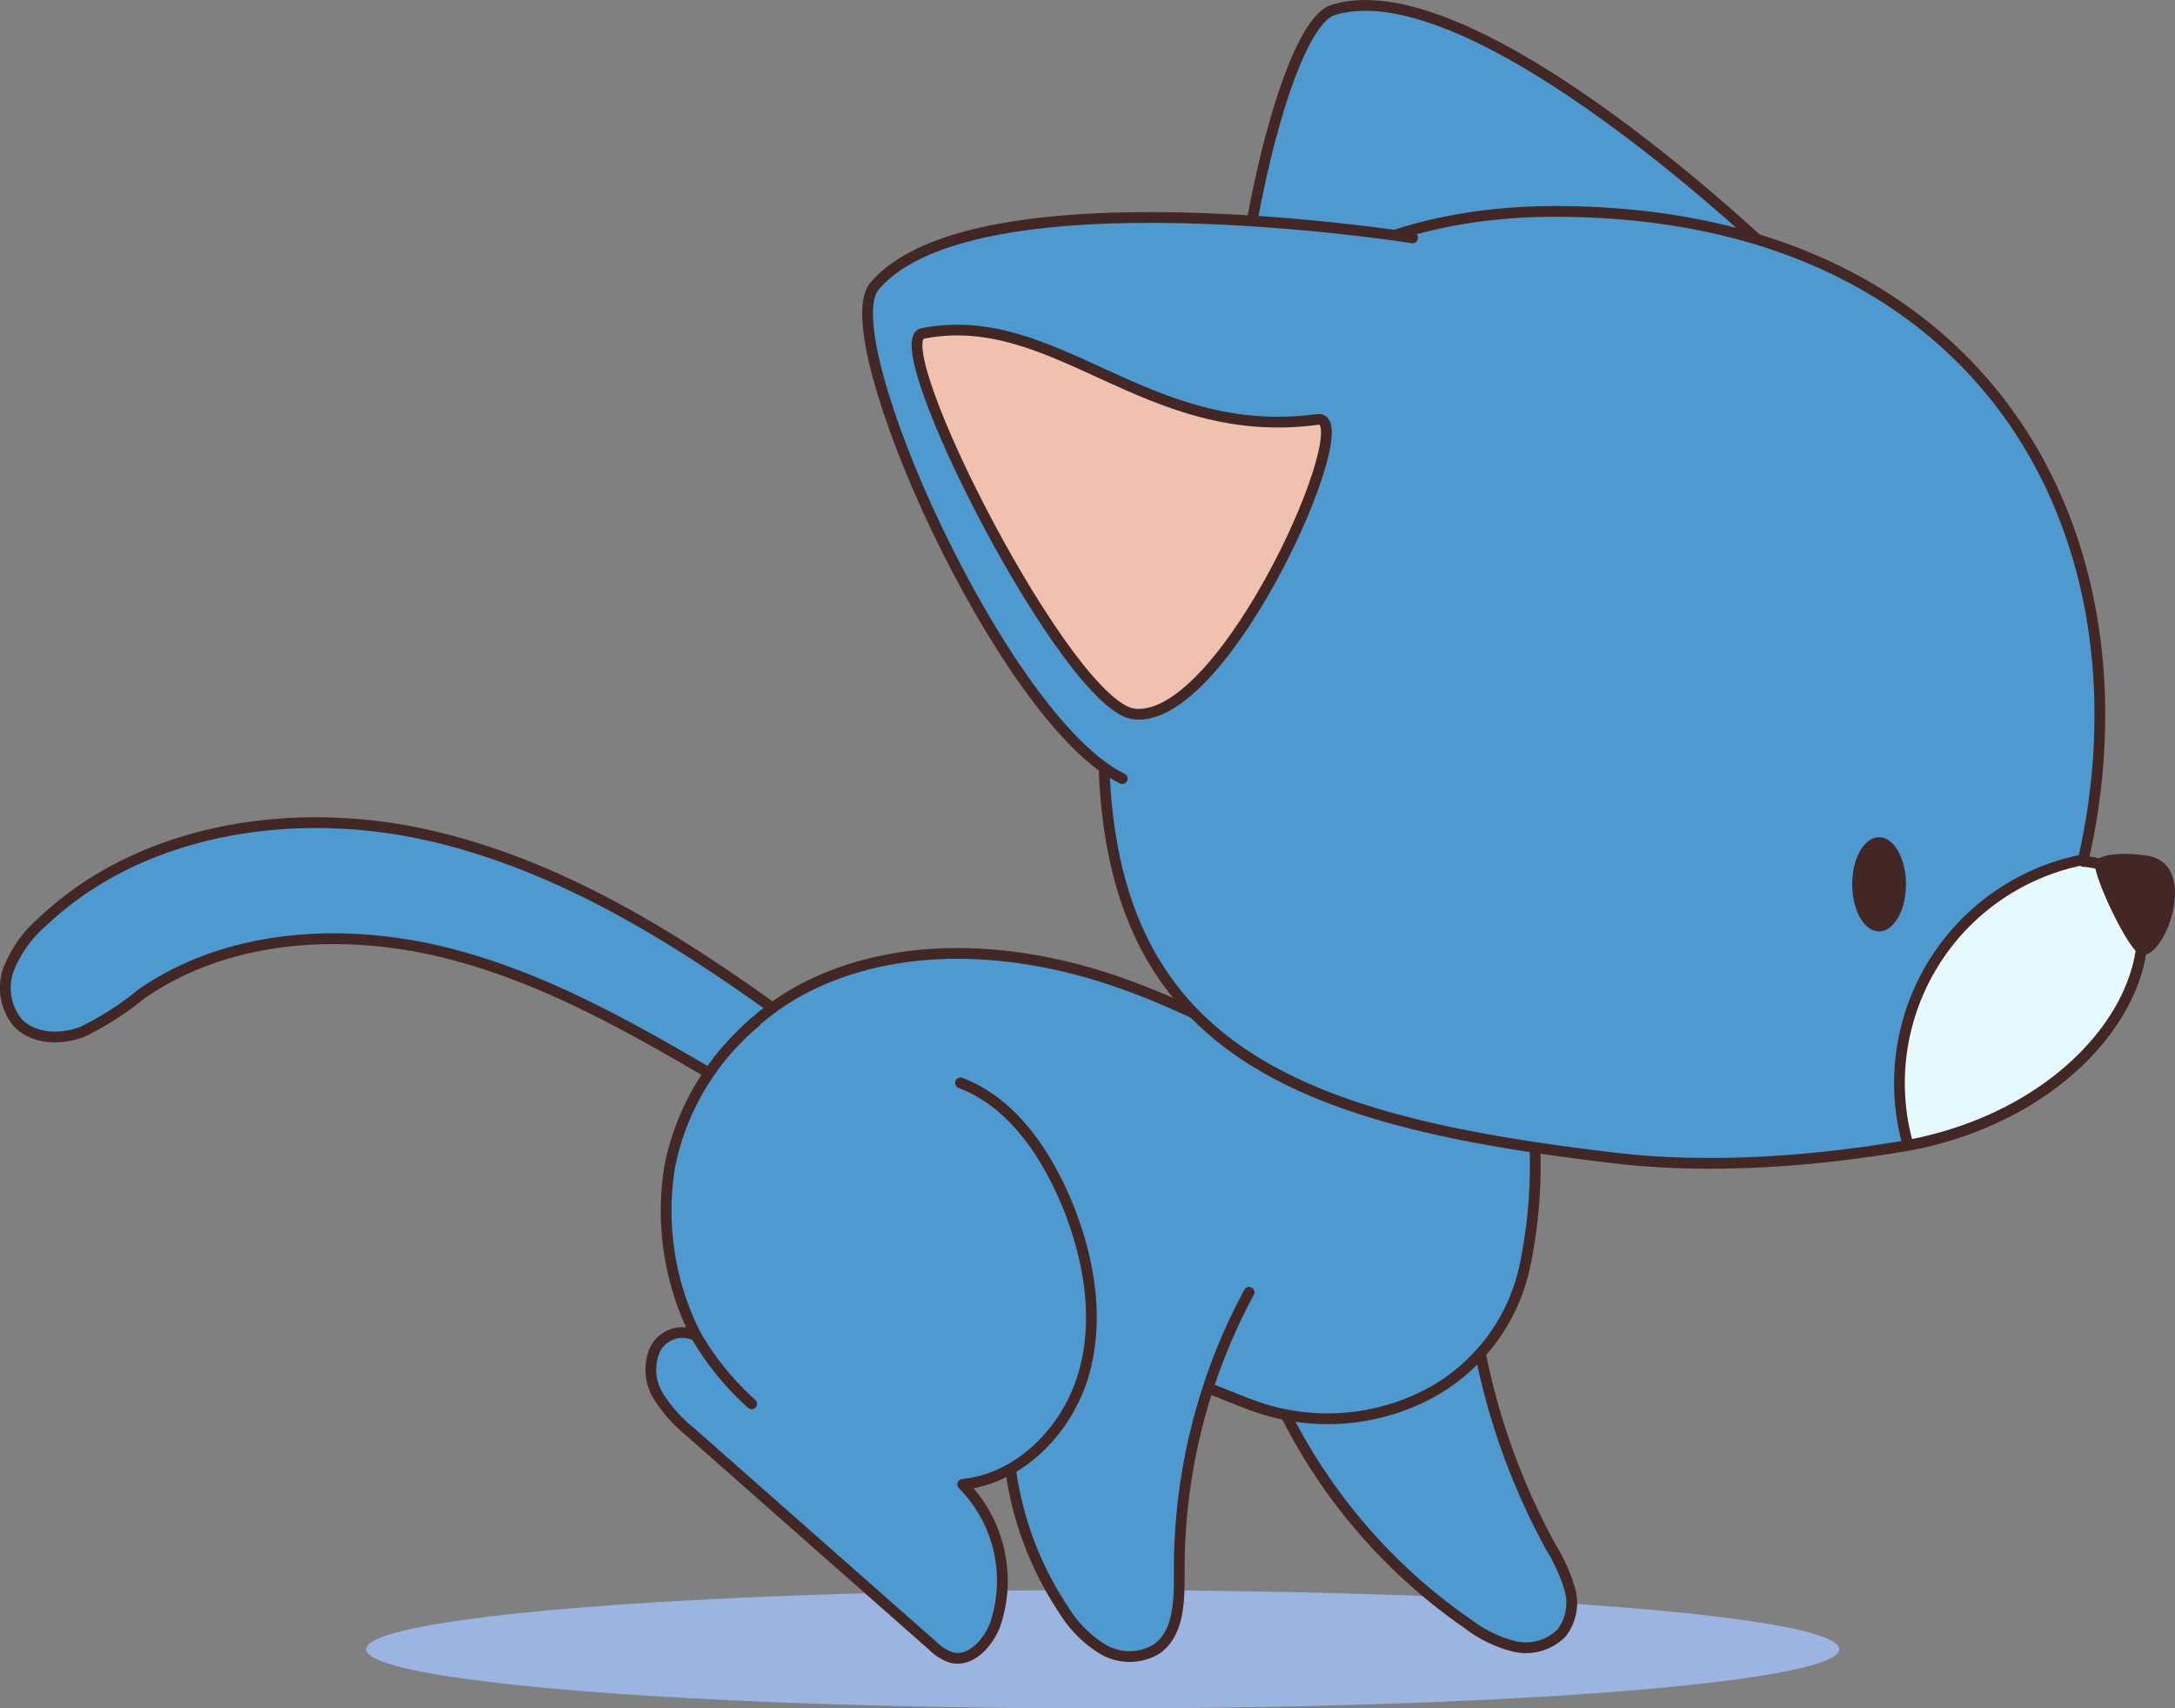 <svg xmlns="http://www.w3.org/2000/svg" viewBox="0 0 202.27 158.86">
  <rect x="0" y="0" width="202.27" height="158.86" fill="#808080" stroke="none"/>
  <defs>
    <style>.cls-1{fill:#9bb4e0;}.cls-2{fill:#4d9ad0;}.cls-2,.cls-3,.cls-4,.cls-6{stroke:#422724;stroke-linecap:round;stroke-linejoin:round;}.cls-3{fill:none;}.cls-4{fill:#f0c1af;}.cls-5{fill:#422724;}.cls-6{fill:#e6f9ff;}</style>
  </defs>
  <g id="Layer_2" data-name="Layer 2">
    <g id="OBJECTS">
      <ellipse class="cls-1" cx="102.55" cy="153.36" rx="68.5" ry="5.5"/>
      <path class="cls-2" d="M136.93,121.24a63.17,63.17,0,0,0,7.29,22.61,16.3,16.3,0,0,1,1.77,3.93,4.59,4.59,0,0,1-.78,4.08,4.68,4.68,0,0,1-4.4,1.23,11.77,11.77,0,0,1-4.27-2.07,52.06,52.06,0,0,1-18.65-23.2"/>
      <path class="cls-2" d="M73.49,94.92C63.2,87.41,52.14,80.42,39.7,77.64S13.12,77,3.91,85.75A11.29,11.29,0,0,0,.82,90.08a5.06,5.06,0,0,0,.82,5c1.48,1.58,4.05,1.64,6.06.85a28.19,28.19,0,0,0,5.46-3.51c8.15-5.65,19-6.2,28.59-3.75S60,96.28,68.57,101.33A43.75,43.75,0,0,0,73.49,94.92Z"/>
      <path class="cls-2" d="M73.59,128.94c-6-4.22-10.73-9.61-11-17-.29-8.51,5-16.51,12.66-20.28S92,88,100.22,90.17s15.73,6.5,23.57,10.6c5.84-.54,11.64-1.48,18-1.76a45.38,45.38,0,0,1,.07,18.46A17.61,17.61,0,0,1,133,129.54a20.24,20.24,0,0,1-15.4,1.52c-3-.92-5.74-2.53-8.83-2.9-4.52-.54-8.84,1.66-13.21,3C88.85,133.08,78.82,132.6,73.59,128.94Z"/>
      <path class="cls-2" d="M116.16,120.17a54.19,54.19,0,0,0-6.49,26.05c0,2.59,0,5.65-2.12,7.13a4.89,4.89,0,0,1-5,0,11,11,0,0,1-3.67-3.71,31.07,31.07,0,0,1-4-25.64"/>
      <path class="cls-2" d="M70.3,95a23.5,23.5,0,0,0-8,13.38,25.58,25.58,0,0,0,2.44,15.83,2.85,2.85,0,0,0-3.83,1.29,4.71,4.71,0,0,0,.33,4.35,13.63,13.63,0,0,0,3,3.34L73,140.92,86.7,153a4.53,4.53,0,0,0,1.75,1.12c1.79.48,3.4-1.28,4.08-3a12.73,12.73,0,0,0-3-13.09c5.41-.55,9.83-5.17,11.29-10.41s.4-10.9-1.69-15.92c-2-4.66-5.08-9.21-9.8-11"/>
      <path class="cls-3" d="M64.48,123.75a26.33,26.33,0,0,0,5.42,6.79"/>
      <path class="cls-2" d="M165.38,24.11S137.16-3.26,123.94.94C118.16,2.77,111,41.1,116.73,51.47"/>
      <path class="cls-2" d="M178.57,106.27l-1.11.23c-12.43,2.14-21.61,1.85-27.14,1.2-29.26-3.44-47.68-9.74-47.68-38.54,0-32.45,16-49.5,42-49.5,37.43,0,54.24,26.44,50,55.5-.24,1.66-.55,3.25-.9,4.78a.94.94,0,0,0,0,.16c1.47.11,4.09.67,5,3.29C201.4,91.6,193.35,103,178.57,106.27Z"/>
      <path class="cls-2" d="M131.37,22.12s-40.84-6.48-50.06,4.51c-4,4.8,12,40.47,23.06,45.77"/>
      <path class="cls-4" d="M85.82,31c12.44-2.41,20.75,10.17,36.73,8,4.11-.57-8.47,28.22-17,27.4C99.4,66,82,31.7,85.82,31Z"/>
      <ellipse class="cls-5" cx="174.75" cy="82.23" rx="2.5" ry="4.38"/>
      <path class="cls-6" d="M178.57,106.27l-1.11.23a2.58,2.58,0,0,1-.08-.26,21.17,21.17,0,0,1,16.36-26.3.94.94,0,0,0,0,.16c1.47.11,4.09.67,5,3.29C201.4,91.6,193.35,103,178.57,106.27Z"/>
      <path class="cls-5" d="M194.83,80.26c.14-.82,2.56-1.07,4.91-.68,4.95.81,1.48,10-.72,9.17C197.92,88.35,194.63,81.42,194.83,80.26Z"/>
    </g>
  </g>
</svg>